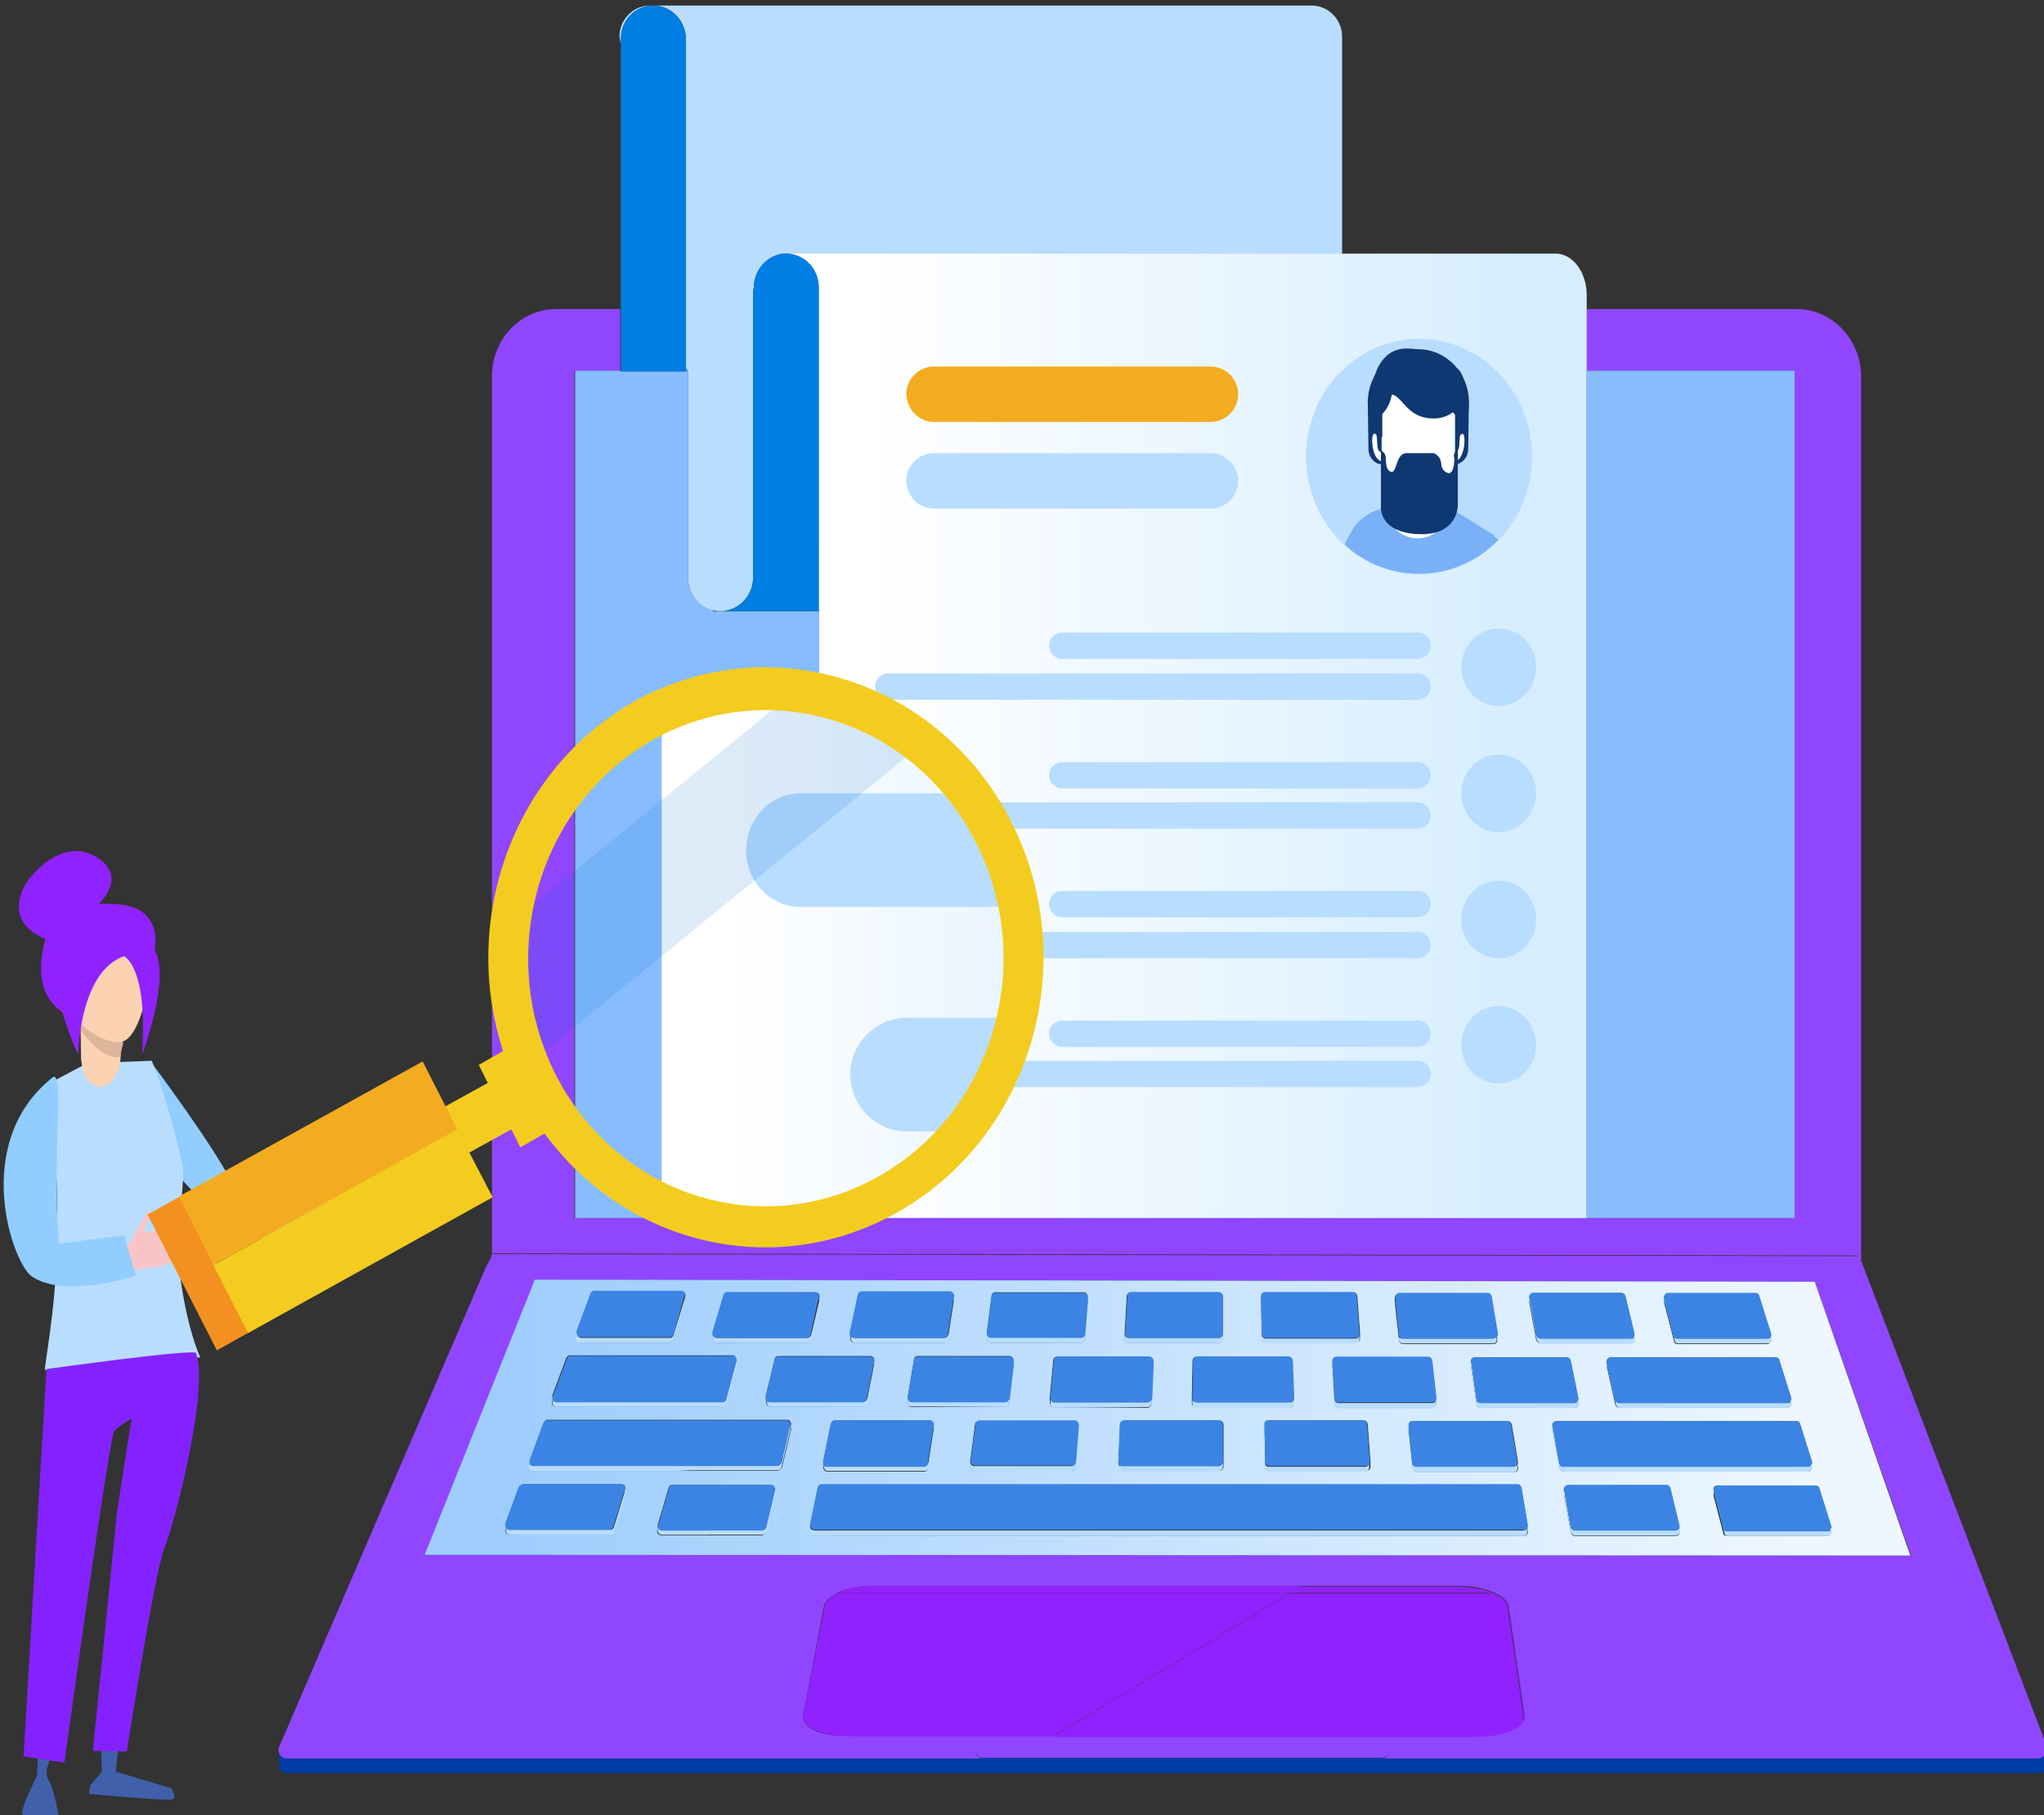 <?xml version="1.0" encoding="utf-8"?>
<!-- Generator: Adobe Illustrator 21.0.2, SVG Export Plug-In . SVG Version: 6.00 Build 0)  -->
<svg version="1.1" id="Layer_1" xmlns="http://www.w3.org/2000/svg" xmlns:xlink="http://www.w3.org/1999/xlink" x="0px" y="0px"
	 viewBox="0 0 295 262" style="enable-background:new 0 0 295 262;" xml:space="preserve">
<rect x="0" y="0" width="295" height="262" fill="#333333" stroke="none"/>
<style type="text/css">
	.st0{fill:#003CA6;}
	.st1{fill:#63B4FC;}
	.st2{fill:#9046FF;}
	.st3{fill:#87BDFF;}
	.st4{fill:#4BAAFC;}
	.st5{fill:url(#SVGID_1_);}
	.st6{fill:#B9DDFF;}
	.st7{fill:#2599FF;}
	.st8{fill:#9022FF;}
	.st9{fill:#3C84E3;}
	.st10{fill:url(#SVGID_2_);}
	.st11{fill:url(#SVGID_3_);}
	.st12{fill:#007EE3;}
	.st13{fill:url(#SVGID_4_);}
	.st14{clip-path:url(#SVGID_6_);}
	.st15{fill:#0F3872;}
	.st16{fill:#7AB0F6;}
	.st17{fill:#FFFFFF;}
	.st18{fill:#F3AC1F;}
	.st19{fill:#91CEFF;}
	.st20{fill:#4060AB;}
	.st21{fill:#8422FF;}
	.st22{fill:#F9C4C8;}
	.st23{fill:#FCD3B2;}
	.st24{fill:#DCB59A;}
	.st25{fill:#203B70;}
	.st26{clip-path:url(#SVGID_8_);fill:url(#SVGID_9_);}
	.st27{clip-path:url(#SVGID_11_);fill:#B9DDFF;}
	.st28{clip-path:url(#SVGID_13_);fill:#B9DDFF;}
	.st29{opacity:0.13;}
	.st30{fill:#0062C7;}
	.st31{fill:#F3901F;}
	.st32{fill:#F3CC1F;}
</style>
<g id="Layer_1_1_">
</g>
<g id="Layer_2">
	<g>
		<path class="st0" d="M41.4,253.6h100.3h0.1h57.8h0.1h94.7c0.6,0,1.1-0.5,1.1-1.2l0,0v2.3l0,0l0,0l0,0c0,0.6-0.5,1.2-1.1,1.2h-253
			c-0.7,0-1.2-0.6-1.1-1.3v-2.2C40.3,253.1,40.8,253.6,41.4,253.6z"/>
		<path class="st1" d="M99,53c0.1,0.2,0.2,0.3,0.3,0.5H99V53z"/>
		<path class="st2" d="M71.1,180.9c0,0.1-0.1,0.2-0.1,0.4v-127c0-5.4,4.2-9.7,9.3-9.7h9.2v8.9h-6.6v122.3h176V53.5h-30v-8.9h30.4
			c5.1,0,9.3,4.4,9.3,9.7v127.8c-0.2-0.3-0.3-0.7-0.6-0.9L71.1,180.9z"/>
		<path class="st3" d="M99,53.6L99,53.6l0.3-0.1l0,0v29.8c0,2.3,1.5,4.2,3.6,4.8v0.1h15.4V79l0,0v96.7H229V53.5h30v122.3H83V53.5
			h6.6v0.1H99z"/>
		<path class="st2" d="M295.5,252.5c0-0.2,0-0.3-0.1-0.5l-26.2-68.5c-0.1-0.3-0.3-0.8-0.5-1.3c-0.2-0.3-0.3-0.7-0.6-0.9L71,181
			c0,0.1-0.1,0.2-0.1,0.4c-0.3,0.6-0.8,1.5-0.9,1.8l-29.7,68.9c-0.1,0.2-0.1,0.4-0.1,0.6c0.1,0.6,0.5,1.1,1.1,1.1h100.3
			c-0.4-0.1-0.8-0.5-0.8-1s0.4-1,0.9-1h57.8c0.5,0,0.9,0.4,0.9,1c0,0.5-0.4,0.9-0.8,1h94.7C295,253.6,295.5,253.1,295.5,252.5z
			 M115.9,247.7l3-15.8c0.1-0.8,1-1.5,2.2-2h-0.4c1.4-0.6,3.3-1,5.3-1h0.4l0,0h61.2l0,0h22.7c0.7,0,1.4,0,2.1,0.1
			c2.9,0.4,5.2,1.5,5.3,2.8l2.3,15.8c0.2,1.6-2.9,2.9-7,2.9h-90.3C118.7,250.7,115.6,249.4,115.9,247.7z M261.9,185l13.9,39.5
			l-214.4-0.1l15.9-39.7L261.9,185z"/>
		<path class="st4" d="M261.9,185l-184.7-0.3l-15.9,39.7l214.4,0.1L261.9,185z M117,193.3c-0.1,0.3-0.3,0.5-0.6,0.5h-13
			c-0.4,0-0.7-0.4-0.5-0.8l0.1-0.2c-0.1-0.1-0.1-0.3-0.1-0.5l1.6-5.4c0.1-0.3,0.3-0.4,0.5-0.4h12.7c0.4,0,0.6,0.4,0.6,0.7l-0.1,0.3
			c0.1,0.1,0.1,0.3,0.1,0.4L117,193.3z M97.2,193.4c-0.1,0.2-0.3,0.4-0.5,0.4H83.8c-0.4,0-0.7-0.4-0.5-0.8l0.1-0.2
			c-0.1-0.2-0.1-0.4-0.1-0.6l2-5.4c0.1-0.2,0.3-0.4,0.5-0.4h12.6c0.4,0,0.7,0.4,0.5,0.8l-0.1,0.2c0.1,0.1,0.1,0.3,0.1,0.5
			L97.2,193.4z M79.8,202c-0.1-0.2-0.1-0.4-0.1-0.6l2-5.4c0.1-0.2,0.3-0.4,0.5-0.4H90h8.2h7.5c0.4,0,0.6,0.4,0.5,0.8l-0.1,0.3
			c0.1,0.1,0.1,0.3,0.1,0.5l-1.5,5.4c-0.1,0.3-0.3,0.4-0.5,0.4h-8h-8.4h-7.6c-0.4,0-0.7-0.4-0.5-0.8L79.8,202z M110.6,202
			c-0.1-0.1-0.1-0.3-0.1-0.5l1.3-5.4c0.1-0.3,0.3-0.4,0.6-0.4h13.2c0.4,0,0.6,0.3,0.6,0.7l-0.1,0.3c0.1,0.1,0.1,0.3,0.1,0.4l-1,5.4
			c-0.1,0.3-0.3,0.5-0.6,0.5h-13.5c-0.4,0-0.6-0.4-0.5-0.7V202z M118.9,211.3c-0.1-0.1-0.1-0.3-0.1-0.4l1.1-5.4
			c0.1-0.3,0.3-0.5,0.6-0.5h13.7c0.3,0,0.6,0.3,0.6,0.7l-0.1,0.4c0.1,0.1,0.1,0.2,0.1,0.4l-0.8,5.4c0,0.3-0.3,0.5-0.6,0.5h-14
			c-0.4,0-0.6-0.3-0.6-0.7L118.9,211.3z M140.1,211.3c0-0.1-0.1-0.2-0.1-0.3l0.7-5.4c0-0.3,0.3-0.5,0.6-0.5H155
			c0.3,0,0.6,0.3,0.6,0.6v0.5c0,0.1,0,0.2,0,0.3l-0.4,5.4c0,0.3-0.3,0.5-0.6,0.5h-14c-0.3,0-0.6-0.3-0.6-0.7L140.1,211.3z
			 M161.4,211.2c0-0.1,0-0.1,0-0.2l0.3-5.4c0-0.3,0.3-0.6,0.6-0.6H176c0.3,0,0.6,0.3,0.6,0.6v5.4l0,0v0.7c0,0.3-0.3,0.6-0.6,0.6h-14
			c-0.3,0-0.6-0.3-0.6-0.6V211.2z M182.5,206.2v-0.6c0-0.3,0.2-0.6,0.6-0.6h13.7c0.3,0,0.5,0.2,0.6,0.5l0.4,5.4c0,0.1,0,0.2,0,0.3
			v0.5c0,0.3-0.2,0.6-0.6,0.6h-14c-0.3,0-0.6-0.3-0.6-0.6L182.5,206.2C182.4,206.3,182.4,206.3,182.5,206.2z M203.3,206.2v-0.4
			c0-0.4,0.2-0.7,0.6-0.7h13.7c0.3,0,0.5,0.2,0.6,0.5l0.9,5.4c0,0.1,0,0.3-0.1,0.4l0.1,0.4c0.1,0.4-0.2,0.7-0.6,0.7h-14
			c-0.3,0-0.5-0.2-0.6-0.5l-0.6-5.4C203.3,206.4,203.3,206.3,203.3,206.2z M227.7,202.2l0.1,0.3c0.1,0.4-0.2,0.7-0.6,0.7h-13.5
			c-0.3,0-0.5-0.2-0.6-0.5l-0.8-5.4c0-0.1,0-0.2,0.1-0.3l-0.1-0.4c-0.1-0.4,0.2-0.7,0.6-0.7h13.2c0.3,0,0.5,0.2,0.6,0.5l1.1,5.4
			C227.8,201.9,227.8,202,227.7,202.2z M216,192.9l0.1,0.4c0.1,0.4-0.2,0.7-0.6,0.7h-13c-0.3,0-0.5-0.2-0.6-0.5l-0.6-5.4
			c0-0.1,0-0.2,0-0.3v-0.4c0-0.4,0.2-0.7,0.6-0.7h12.7c0.3,0,0.5,0.2,0.6,0.5l0.9,5.4C216.1,192.6,216.1,192.8,216,192.9z
			 M156.6,193.3c0,0.3-0.3,0.5-0.6,0.5h-13c-0.3,0-0.6-0.3-0.6-0.7l0.1-0.4c0-0.1-0.1-0.2-0.1-0.3l0.7-5.4c0-0.3,0.3-0.5,0.6-0.5
			h12.7c0.3,0,0.6,0.3,0.6,0.6v0.5c0,0.1,0,0.2,0,0.3L156.6,193.3z M162.6,187.1c0-0.3,0.3-0.6,0.6-0.6h12.7c0.3,0,0.6,0.3,0.6,0.6
			v5.4l0,0v0.7c0,0.3-0.3,0.6-0.6,0.6h-13c-0.3,0-0.6-0.3-0.6-0.6v-0.5c0-0.1,0-0.1,0-0.2L162.6,187.1z M182,187.7v-0.6
			c0-0.3,0.2-0.6,0.6-0.6h12.7c0.3,0,0.5,0.2,0.6,0.5l0.4,5.4c0,0.1,0,0.2,0,0.3v0.5c0,0.3-0.2,0.6-0.6,0.6h-13
			c-0.3,0-0.6-0.3-0.6-0.6L182,187.7C182,187.8,182,187.8,182,187.7z M193.2,203.2c-0.3,0-0.5-0.2-0.6-0.6l-0.3-5.4
			c0-0.1,0-0.2,0-0.2v-0.5c0-0.3,0.2-0.6,0.6-0.6h13.2c0.3,0,0.5,0.2,0.6,0.5l0.6,5.4c0,0.1,0,0.2-0.1,0.3l0.1,0.4
			c0,0.4-0.2,0.7-0.6,0.7L193.2,203.2z M172.6,203.1c-0.3,0-0.6-0.3-0.6-0.6v-0.6v-0.1l0.1-5.4c0-0.3,0.3-0.6,0.6-0.6h13.2
			c0.3,0,0.6,0.3,0.6,0.6l0.2,5.4c0,0.1,0,0.1,0,0.2v0.6c0,0.3-0.2,0.6-0.6,0.6L172.6,203.1z M152.1,203.1c-0.3,0-0.6-0.3-0.6-0.6
			V202c0-0.1-0.1-0.2,0-0.3l0.5-5.4c0-0.3,0.3-0.5,0.6-0.5h13.2c0.3,0,0.6,0.3,0.6,0.6v0.6c0,0.1,0,0.1,0,0.2l-0.2,5.4
			c0,0.3-0.3,0.6-0.6,0.6L152.1,203.1z M131.6,203.1c-0.4,0-0.6-0.3-0.6-0.7l0.1-0.4c-0.1-0.1-0.1-0.2-0.1-0.4l0.9-5.4
			c0-0.3,0.3-0.5,0.6-0.5h13.2c0.3,0,0.6,0.3,0.6,0.7v0.4c0,0.1,0.1,0.2,0,0.3l-0.6,5.4c0,0.3-0.3,0.5-0.6,0.5L131.6,203.1z
			 M123.8,186.9c0.1-0.3,0.3-0.5,0.6-0.5h12.7c0.3,0,0.6,0.3,0.6,0.7l-0.1,0.4c0.1,0.1,0.1,0.2,0.1,0.4l-0.8,5.4
			c0,0.3-0.3,0.5-0.6,0.5h-13c-0.4,0-0.6-0.3-0.6-0.7l0.1-0.3c-0.1-0.1-0.1-0.3-0.1-0.4L123.8,186.9z M221.3,186.6H234
			c0.3,0,0.5,0.2,0.6,0.5l1.3,5.4c0,0.2,0,0.3-0.1,0.4l0.1,0.3c0.1,0.4-0.2,0.7-0.6,0.7h-13c-0.3,0-0.5-0.2-0.6-0.5l-1-5.4
			c0-0.1,0-0.3,0.1-0.4l-0.1-0.3C220.7,186.9,221,186.6,221.3,186.6z M232,196.9l-0.1-0.3c-0.1-0.4,0.2-0.7,0.6-0.7h7.6h8.3h7.9
			c0.2,0,0.5,0.2,0.5,0.4l1.7,5.4c0.1,0.2,0,0.4-0.1,0.5l0.1,0.2c0.1,0.4-0.2,0.8-0.5,0.8h-7.7h-8.5h-8.1c-0.3,0-0.5-0.2-0.6-0.5
			l-1.2-5.4C231.9,197.2,232,197,232,196.9z M240.3,187.7l-0.1-0.3c-0.1-0.4,0.2-0.7,0.5-0.7h12.7c0.2,0,0.5,0.2,0.5,0.4l1.7,5.4
			c0.1,0.2,0,0.4-0.1,0.5l0.1,0.2c0.1,0.4-0.2,0.8-0.5,0.8h-13c-0.3,0-0.5-0.2-0.5-0.4l-1.4-5.4C240.1,188,240.2,187.8,240.3,187.7z
			 M247.4,215.4l-0.1-0.3c-0.1-0.4,0.2-0.7,0.5-0.7H262c0.2,0,0.5,0.2,0.5,0.4l1.7,5.4c0.1,0.2,0,0.4-0.1,0.5l0.1,0.2
			c0.1,0.4-0.2,0.8-0.5,0.8h-14.5c-0.3,0-0.5-0.2-0.5-0.4l-1.4-5.4C247.3,215.7,247.3,215.5,247.4,215.4z M225.8,215.4l-0.1-0.3
			c-0.1-0.4,0.2-0.7,0.6-0.7h14.2c0.3,0,0.5,0.2,0.6,0.5l1.3,5.4c0,0.2,0,0.3-0.1,0.4l0.1,0.3c0.1,0.4-0.2,0.7-0.6,0.7h-14.5
			c-0.3,0-0.5-0.2-0.6-0.5l-1-5.4C225.8,215.6,225.8,215.5,225.8,215.4z M224.2,206.1l-0.1-0.3c-0.1-0.4,0.2-0.7,0.6-0.7h12h2.2
			h20.4c0.2,0,0.5,0.2,0.5,0.4l1.7,5.4c0.1,0.2,0,0.4-0.1,0.5l0.1,0.2c0.1,0.4-0.2,0.8-0.5,0.8h-20.5h-2.3h-12.5
			c-0.3,0-0.5-0.2-0.6-0.5l-1-5.4C224.1,206.4,224.1,206.3,224.2,206.1z M117,220.6c-0.1-0.1-0.1-0.3-0.1-0.4l1.1-5.4
			c0.1-0.3,0.3-0.5,0.6-0.5h14.9h6.1H155h6.1h15.4h6.1H198h21c0.3,0,0.5,0.2,0.6,0.5l0.9,5.4c0,0.1,0,0.3-0.1,0.4l0.1,0.4
			c0.1,0.4-0.2,0.7-0.6,0.7h-21.3h-15.7h-6.3h-15.7h-6.3h-15.7h-6.3h-15c-0.4,0-0.6-0.3-0.6-0.7L117,220.6z M112.2,212.3H99.8h-2.3
			H77c-0.4,0-0.7-0.4-0.5-0.8l0.1-0.2c-0.1-0.2-0.1-0.4-0.1-0.6l2-5.4c0.1-0.2,0.3-0.4,0.5-0.4h20.4h2.3h11.9c0.4,0,0.6,0.4,0.6,0.7
			l-0.1,0.3c0.1,0.1,0.1,0.3,0.1,0.4l-1.3,5.4C112.7,212.1,112.4,212.3,112.2,212.3z M95,220.6c-0.1-0.1-0.1-0.3-0.1-0.5l1.6-5.4
			c0.1-0.3,0.3-0.4,0.5-0.4h14.2c0.4,0,0.6,0.4,0.6,0.7l-0.1,0.3c0.1,0.1,0.1,0.3,0.1,0.4l-1.3,5.4c-0.1,0.3-0.3,0.5-0.6,0.5H95.4
			c-0.4,0-0.7-0.4-0.5-0.8L95,220.6z M75,214.6c0.1-0.2,0.3-0.4,0.5-0.4h14.2c0.4,0,0.7,0.4,0.5,0.8l-0.1,0.2
			c0.1,0.1,0.1,0.3,0.1,0.5l-1.7,5.4c-0.1,0.2-0.3,0.4-0.5,0.4H73.5c-0.4,0-0.7-0.4-0.5-0.8l0.1-0.2c-0.1-0.2-0.1-0.4-0.1-0.6
			L75,214.6z"/>
		
			<linearGradient id="SVGID_1_" gradientUnits="userSpaceOnUse" x1="2057.499" y1="59.4" x2="2271.899" y2="59.4" gradientTransform="matrix(-1 0 0 -1 2333.199 264)">
			<stop  offset="7.081330e-02" style="stop-color:#EEF7FF"/>
			<stop  offset="0.945" style="stop-color:#9ECDFD"/>
		</linearGradient>
		<path class="st5" d="M261.9,185l-184.7-0.3l-15.9,39.7l214.4,0.1L261.9,185z M117,193.3c-0.1,0.3-0.3,0.5-0.6,0.5h-13
			c-0.4,0-0.7-0.4-0.5-0.8l0.1-0.2c-0.1-0.1-0.1-0.3-0.1-0.5l1.6-5.4c0.1-0.3,0.3-0.4,0.5-0.4h12.7c0.4,0,0.6,0.4,0.6,0.7l-0.1,0.3
			c0.1,0.1,0.1,0.3,0.1,0.4L117,193.3z M97.2,193.4c-0.1,0.2-0.3,0.4-0.5,0.4H83.8c-0.4,0-0.7-0.4-0.5-0.8l0.1-0.2
			c-0.1-0.2-0.1-0.4-0.1-0.6l2-5.4c0.1-0.2,0.3-0.4,0.5-0.4h12.6c0.4,0,0.7,0.4,0.5,0.8l-0.1,0.2c0.1,0.1,0.1,0.3,0.1,0.5
			L97.2,193.4z M79.8,202c-0.1-0.2-0.1-0.4-0.1-0.6l2-5.4c0.1-0.2,0.3-0.4,0.5-0.4H90h8.2h7.5c0.4,0,0.6,0.4,0.5,0.8l-0.1,0.3
			c0.1,0.1,0.1,0.3,0.1,0.5l-1.5,5.4c-0.1,0.3-0.3,0.4-0.5,0.4h-8h-8.4h-7.6c-0.4,0-0.7-0.4-0.5-0.8L79.8,202z M110.6,202
			c-0.1-0.1-0.1-0.3-0.1-0.5l1.3-5.4c0.1-0.3,0.3-0.4,0.6-0.4h13.2c0.4,0,0.6,0.3,0.6,0.7l-0.1,0.3c0.1,0.1,0.1,0.3,0.1,0.4l-1,5.4
			c-0.1,0.3-0.3,0.5-0.6,0.5h-13.5c-0.4,0-0.6-0.4-0.5-0.7V202z M118.9,211.3c-0.1-0.1-0.1-0.3-0.1-0.4l1.1-5.4
			c0.1-0.3,0.3-0.5,0.6-0.5h13.7c0.3,0,0.6,0.3,0.6,0.7l-0.1,0.4c0.1,0.1,0.1,0.2,0.1,0.4l-0.8,5.4c0,0.3-0.3,0.5-0.6,0.5h-14
			c-0.4,0-0.6-0.3-0.6-0.7L118.9,211.3z M140.1,211.3c0-0.1-0.1-0.2-0.1-0.3l0.7-5.4c0-0.3,0.3-0.5,0.6-0.5H155
			c0.3,0,0.6,0.3,0.6,0.6v0.5c0,0.1,0,0.2,0,0.3l-0.4,5.4c0,0.3-0.3,0.5-0.6,0.5h-14c-0.3,0-0.6-0.3-0.6-0.7L140.1,211.3z
			 M161.4,211.2c0-0.1,0-0.1,0-0.2l0.3-5.4c0-0.3,0.3-0.6,0.6-0.6H176c0.3,0,0.6,0.3,0.6,0.6v5.4l0,0v0.7c0,0.3-0.3,0.6-0.6,0.6h-14
			c-0.3,0-0.6-0.3-0.6-0.6V211.2z M182.5,206.2v-0.6c0-0.3,0.2-0.6,0.6-0.6h13.7c0.3,0,0.5,0.2,0.6,0.5l0.4,5.4c0,0.1,0,0.2,0,0.3
			v0.5c0,0.3-0.2,0.6-0.6,0.6h-14c-0.3,0-0.6-0.3-0.6-0.6L182.5,206.2C182.4,206.3,182.4,206.3,182.5,206.2z M203.3,206.2v-0.4
			c0-0.4,0.2-0.7,0.6-0.7h13.7c0.3,0,0.5,0.2,0.6,0.5l0.9,5.4c0,0.1,0,0.3-0.1,0.4l0.1,0.4c0.1,0.4-0.2,0.7-0.6,0.7h-14
			c-0.3,0-0.5-0.2-0.6-0.5l-0.6-5.4C203.3,206.4,203.3,206.3,203.3,206.2z M227.7,202.2l0.1,0.3c0.1,0.4-0.2,0.7-0.6,0.7h-13.5
			c-0.3,0-0.5-0.2-0.6-0.5l-0.8-5.4c0-0.1,0-0.2,0.1-0.3l-0.1-0.4c-0.1-0.4,0.2-0.7,0.6-0.7h13.2c0.3,0,0.5,0.2,0.6,0.5l1.1,5.4
			C227.8,201.9,227.8,202,227.7,202.2z M216,192.9l0.1,0.4c0.1,0.4-0.2,0.7-0.6,0.7h-13c-0.3,0-0.5-0.2-0.6-0.5l-0.6-5.4
			c0-0.1,0-0.2,0-0.3v-0.4c0-0.4,0.2-0.7,0.6-0.7h12.7c0.3,0,0.5,0.2,0.6,0.5l0.9,5.4C216.1,192.6,216.1,192.8,216,192.9z
			 M156.6,193.3c0,0.3-0.3,0.5-0.6,0.5h-13c-0.3,0-0.6-0.3-0.6-0.7l0.1-0.4c0-0.1-0.1-0.2-0.1-0.3l0.7-5.4c0-0.3,0.3-0.5,0.6-0.5
			h12.7c0.3,0,0.6,0.3,0.6,0.6v0.5c0,0.1,0,0.2,0,0.3L156.6,193.3z M162.6,187.1c0-0.3,0.3-0.6,0.6-0.6h12.7c0.3,0,0.6,0.3,0.6,0.6
			v5.4l0,0v0.7c0,0.3-0.3,0.6-0.6,0.6h-13c-0.3,0-0.6-0.3-0.6-0.6v-0.5c0-0.1,0-0.1,0-0.2L162.6,187.1z M182,187.7v-0.6
			c0-0.3,0.2-0.6,0.6-0.6h12.7c0.3,0,0.5,0.2,0.6,0.5l0.4,5.4c0,0.1,0,0.2,0,0.3v0.5c0,0.3-0.2,0.6-0.6,0.6h-13
			c-0.3,0-0.6-0.3-0.6-0.6L182,187.7C182,187.8,182,187.8,182,187.7z M193.2,203.2c-0.3,0-0.5-0.2-0.6-0.6l-0.3-5.4
			c0-0.1,0-0.2,0-0.2v-0.5c0-0.3,0.2-0.6,0.6-0.6h13.2c0.3,0,0.5,0.2,0.6,0.5l0.6,5.4c0,0.1,0,0.2-0.1,0.3l0.1,0.4
			c0,0.4-0.2,0.7-0.6,0.7L193.2,203.2z M172.6,203.1c-0.3,0-0.6-0.3-0.6-0.6v-0.6v-0.1l0.1-5.4c0-0.3,0.3-0.6,0.6-0.6h13.2
			c0.3,0,0.6,0.3,0.6,0.6l0.2,5.4c0,0.1,0,0.1,0,0.2v0.6c0,0.3-0.2,0.6-0.6,0.6L172.6,203.1z M152.1,203.1c-0.3,0-0.6-0.3-0.6-0.6
			V202c0-0.1-0.1-0.2,0-0.3l0.5-5.4c0-0.3,0.3-0.5,0.6-0.5h13.2c0.3,0,0.6,0.3,0.6,0.6v0.6c0,0.1,0,0.1,0,0.2l-0.2,5.4
			c0,0.3-0.3,0.6-0.6,0.6L152.1,203.1z M131.6,203.1c-0.4,0-0.6-0.3-0.6-0.7l0.1-0.4c-0.1-0.1-0.1-0.2-0.1-0.4l0.9-5.4
			c0-0.3,0.3-0.5,0.6-0.5h13.2c0.3,0,0.6,0.3,0.6,0.7v0.4c0,0.1,0.1,0.2,0,0.3l-0.6,5.4c0,0.3-0.3,0.5-0.6,0.5L131.6,203.1z
			 M123.8,186.9c0.1-0.3,0.3-0.5,0.6-0.5h12.7c0.3,0,0.6,0.3,0.6,0.7l-0.1,0.4c0.1,0.1,0.1,0.2,0.1,0.4l-0.8,5.4
			c0,0.3-0.3,0.5-0.6,0.5h-13c-0.4,0-0.6-0.3-0.6-0.7l0.1-0.3c-0.1-0.1-0.1-0.3-0.1-0.4L123.8,186.9z M221.3,186.6H234
			c0.3,0,0.5,0.2,0.6,0.5l1.3,5.4c0,0.2,0,0.3-0.1,0.4l0.1,0.3c0.1,0.4-0.2,0.7-0.6,0.7h-13c-0.3,0-0.5-0.2-0.6-0.5l-1-5.4
			c0-0.1,0-0.3,0.1-0.4l-0.1-0.3C220.7,186.9,221,186.6,221.3,186.6z M232,196.9l-0.1-0.3c-0.1-0.4,0.2-0.7,0.6-0.7h7.6h8.3h7.9
			c0.2,0,0.5,0.2,0.5,0.4l1.7,5.4c0.1,0.2,0,0.4-0.1,0.5l0.1,0.2c0.1,0.4-0.2,0.8-0.5,0.8h-7.7h-8.5h-8.1c-0.3,0-0.5-0.2-0.6-0.5
			l-1.2-5.4C231.9,197.2,232,197,232,196.9z M240.3,187.7l-0.1-0.3c-0.1-0.4,0.2-0.7,0.5-0.7h12.7c0.2,0,0.5,0.2,0.5,0.4l1.7,5.4
			c0.1,0.2,0,0.4-0.1,0.5l0.1,0.2c0.1,0.4-0.2,0.8-0.5,0.8h-13c-0.3,0-0.5-0.2-0.5-0.4l-1.4-5.4C240.1,188,240.2,187.8,240.3,187.7z
			 M247.4,215.4l-0.1-0.3c-0.1-0.4,0.2-0.7,0.5-0.7H262c0.2,0,0.5,0.2,0.5,0.4l1.7,5.4c0.1,0.2,0,0.4-0.1,0.5l0.1,0.2
			c0.1,0.4-0.2,0.8-0.5,0.8h-14.5c-0.3,0-0.5-0.2-0.5-0.4l-1.4-5.4C247.3,215.7,247.3,215.5,247.4,215.4z M225.8,215.4l-0.1-0.3
			c-0.1-0.4,0.2-0.7,0.6-0.7h14.2c0.3,0,0.5,0.2,0.6,0.5l1.3,5.4c0,0.2,0,0.3-0.1,0.4l0.1,0.3c0.1,0.4-0.2,0.7-0.6,0.7h-14.5
			c-0.3,0-0.5-0.2-0.6-0.5l-1-5.4C225.8,215.6,225.8,215.5,225.8,215.4z M224.2,206.1l-0.1-0.3c-0.1-0.4,0.2-0.7,0.6-0.7h12h2.2
			h20.4c0.2,0,0.5,0.2,0.5,0.4l1.7,5.4c0.1,0.2,0,0.4-0.1,0.5l0.1,0.2c0.1,0.4-0.2,0.8-0.5,0.8h-20.5h-2.3h-12.5
			c-0.3,0-0.5-0.2-0.6-0.5l-1-5.4C224.1,206.4,224.1,206.3,224.2,206.1z M117,220.6c-0.1-0.1-0.1-0.3-0.1-0.4l1.1-5.4
			c0.1-0.3,0.3-0.5,0.6-0.5h14.9h6.1H155h6.1h15.4h6.1H198h21c0.3,0,0.5,0.2,0.6,0.5l0.9,5.4c0,0.1,0,0.3-0.1,0.4l0.1,0.4
			c0.1,0.4-0.2,0.7-0.6,0.7h-21.3h-15.7h-6.3h-15.7h-6.3h-15.7h-6.3h-15c-0.4,0-0.6-0.3-0.6-0.7L117,220.6z M112.2,212.3H99.8h-2.3
			H77c-0.4,0-0.7-0.4-0.5-0.8l0.1-0.2c-0.1-0.2-0.1-0.4-0.1-0.6l2-5.4c0.1-0.2,0.3-0.4,0.5-0.4h20.4h2.3h11.9c0.4,0,0.6,0.4,0.6,0.7
			l-0.1,0.3c0.1,0.1,0.1,0.3,0.1,0.4l-1.3,5.4C112.7,212.1,112.4,212.3,112.2,212.3z M95,220.6c-0.1-0.1-0.1-0.3-0.1-0.5l1.6-5.4
			c0.1-0.3,0.3-0.4,0.5-0.4h14.2c0.4,0,0.6,0.4,0.6,0.7l-0.1,0.3c0.1,0.1,0.1,0.3,0.1,0.4l-1.3,5.4c-0.1,0.3-0.3,0.5-0.6,0.5H95.4
			c-0.4,0-0.7-0.4-0.5-0.8L95,220.6z M75,214.6c0.1-0.2,0.3-0.4,0.5-0.4h14.2c0.4,0,0.7,0.4,0.5,0.8l-0.1,0.2
			c0.1,0.1,0.1,0.3,0.1,0.5l-1.7,5.4c-0.1,0.2-0.3,0.4-0.5,0.4H73.5c-0.4,0-0.7-0.4-0.5-0.8l0.1-0.2c-0.1-0.2-0.1-0.4-0.1-0.6
			L75,214.6z"/>
		<path class="st6" d="M249.3,221h14.5c0.2,0,0.4-0.1,0.5-0.3l0.1,0.2c0.1,0.4-0.2,0.8-0.5,0.8h-14.5c-0.3,0-0.5-0.2-0.5-0.4
			l-1.4-5.4c0-0.2,0-0.3,0.1-0.5l1.3,5.1C248.8,220.8,249,221,249.3,221z"/>
		<path class="st6" d="M227.3,220.9h14.5c0.2,0,0.4-0.1,0.5-0.3l0.1,0.3c0.1,0.4-0.2,0.7-0.6,0.7h-14.5c-0.3,0-0.5-0.2-0.6-0.5
			l-1-5.4c0-0.1,0-0.3,0.1-0.4l0.9,5.1C226.8,220.7,227,220.9,227.3,220.9z"/>
		<path class="st6" d="M117.5,220.9h15h6.3h15.7h6.3h15.7h6.3h15.7h21.3c0.2,0,0.4-0.1,0.5-0.3l0.1,0.4c0.1,0.4-0.2,0.7-0.6,0.7
			h-21.3h-15.7h-6.3h-15.7h-6.3h-15.7h-6.3h-15c-0.4,0-0.6-0.3-0.6-0.7l0.1-0.3C117.1,220.7,117.3,220.9,117.5,220.9z"/>
		<path class="st6" d="M95.5,220.8H110c0.3,0,0.5-0.2,0.6-0.5l1.2-5.1c0.1,0.1,0.1,0.3,0.1,0.4l-1.3,5.4c-0.1,0.3-0.3,0.5-0.6,0.5
			H95.5c-0.4,0-0.7-0.4-0.5-0.8l0.1-0.2C95.1,220.7,95.3,220.8,95.5,220.8z"/>
		<path class="st6" d="M73.6,220.8h14.5c0.2,0,0.5-0.2,0.5-0.4l1.6-5.2c0.1,0.1,0.1,0.3,0.1,0.5l-1.7,5.4c-0.1,0.2-0.3,0.4-0.5,0.4
			H73.6c-0.4,0-0.7-0.4-0.5-0.8l0.1-0.2C73.2,220.7,73.4,220.8,73.6,220.8z"/>
		<path class="st6" d="M225.6,211.7h12.5h2.3h20.5c0.2,0,0.4-0.1,0.5-0.3l0.1,0.2c0.1,0.4-0.2,0.8-0.5,0.8h-20.5h-2.3h-12.5
			c-0.3,0-0.5-0.2-0.6-0.5l-1-5.4c0-0.1,0-0.3,0.1-0.4l0.9,5.1C225.1,211.5,225.4,211.7,225.6,211.7z"/>
		<path class="st6" d="M204.4,211.7h14c0.2,0,0.4-0.1,0.5-0.3l0.1,0.4c0.1,0.4-0.2,0.7-0.6,0.7h-14c-0.3,0-0.5-0.2-0.6-0.5l-0.6-5.4
			c0-0.1,0-0.2,0-0.3l0.5,5C203.9,211.4,204.1,211.7,204.4,211.7z"/>
		<path class="st6" d="M183.1,211.7h14c0.2,0,0.4-0.2,0.5-0.4v0.5c0,0.3-0.2,0.6-0.6,0.6h-14c-0.3,0-0.6-0.3-0.6-0.6l-0.1-5.4v-0.1
			l0.1,4.8C182.6,211.4,182.8,211.7,183.1,211.7z"/>
		<path class="st6" d="M161.9,211.6h14c0.3,0,0.6-0.3,0.6-0.6v0.7c0,0.3-0.3,0.6-0.6,0.6h-14c-0.3,0-0.6-0.3-0.6-0.6v-0.5
			C161.4,211.5,161.6,211.6,161.9,211.6z"/>
		<path class="st6" d="M140.6,211.6h14c0.3,0,0.5-0.2,0.6-0.5l0.4-4.9c0,0.1,0,0.2,0,0.3l-0.4,5.4c0,0.3-0.3,0.5-0.6,0.5h-14
			c-0.3,0-0.6-0.3-0.6-0.7l0.1-0.4C140.2,211.5,140.4,211.6,140.6,211.6z"/>
		<path class="st6" d="M119.4,211.6h14c0.3,0,0.5-0.2,0.6-0.5l0.8-5.1c0.1,0.1,0.1,0.2,0.1,0.4l-0.8,5.4c0,0.3-0.3,0.5-0.6,0.5h-14
			c-0.4,0-0.6-0.3-0.6-0.7l0.1-0.3C119,211.5,119.2,211.6,119.4,211.6z"/>
		<path class="st6" d="M97.4,212.3H76.9c-0.4,0-0.7-0.4-0.5-0.8l0.1-0.2c0.1,0.1,0.3,0.2,0.5,0.2h20.5h2.3h12.4
			c0.3,0,0.5-0.2,0.6-0.5l1.2-5.1c0.1,0.1,0.1,0.3,0.1,0.4l-1.3,5.4c-0.1,0.3-0.3,0.5-0.6,0.5H99.8L97.4,212.3z"/>
		<path class="st6" d="M233.7,202.5h8.1h8.5h7.7c0.2,0,0.4-0.1,0.5-0.3l0.1,0.2c0.1,0.4-0.2,0.8-0.5,0.8h-7.7h-8.5h-8.1
			c-0.3,0-0.5-0.2-0.6-0.5l-1.2-5.4c0-0.2,0-0.3,0.1-0.4l1.1,5.1C233.2,202.3,233.4,202.5,233.7,202.5z"/>
		<path class="st6" d="M227.2,203.2h-13.5c-0.3,0-0.5-0.2-0.6-0.5l-0.8-5.4c0-0.1,0-0.2,0.1-0.3l0.7,5c0,0.3,0.3,0.5,0.6,0.5h13.5
			c0.2,0,0.4-0.1,0.5-0.3l0.1,0.3C227.9,202.8,227.6,203.2,227.2,203.2z"/>
		<path class="st6" d="M192.6,202.6l-0.3-5.4c0-0.1,0-0.2,0-0.2l0.3,4.9c0,0.3,0.3,0.6,0.6,0.6h13.5c0.2,0,0.4-0.1,0.5-0.3l0.1,0.4
			c0,0.4-0.2,0.7-0.6,0.7h-13.5C192.9,203.2,192.6,202.9,192.6,202.6z"/>
		<path class="st6" d="M172.1,202.5v-0.6c0,0.3,0.3,0.5,0.6,0.5h13.5c0.3,0,0.5-0.2,0.5-0.4v0.6c0,0.3-0.2,0.6-0.6,0.6h-13.5
			C172.3,203.1,172.1,202.9,172.1,202.5z"/>
		<path class="st6" d="M151.6,202.5V202c0.1,0.2,0.3,0.4,0.5,0.4h13.5c0.3,0,0.6-0.3,0.6-0.6l0.2-4.9c0,0.1,0,0.1,0,0.2l-0.2,5.4
			c0,0.3-0.3,0.6-0.6,0.6h-13.5C151.8,203.1,151.5,202.8,151.6,202.5z"/>
		<path class="st6" d="M131,202.4l0.1-0.4c0.1,0.2,0.3,0.3,0.5,0.3h13.5c0.3,0,0.5-0.2,0.6-0.5l0.6-5c0,0.1,0.1,0.2,0,0.3l-0.6,5.4
			c0,0.3-0.3,0.5-0.6,0.5h-13.5C131.2,203.1,131,202.7,131,202.4z"/>
		<path class="st6" d="M111.1,202.3h13.5c0.3,0,0.5-0.2,0.6-0.5l1-5.1c0.1,0.1,0.1,0.3,0.1,0.4l-1,5.4c-0.1,0.3-0.3,0.5-0.6,0.5
			h-13.5c-0.4,0-0.6-0.4-0.5-0.7l0.1-0.3C110.7,202.2,110.9,202.3,111.1,202.3z"/>
		<path class="st6" d="M80.3,202.3h7.6h8.4h8c0.3,0,0.5-0.2,0.5-0.4l1.4-5.2c0.1,0.1,0.1,0.3,0.1,0.5l-1.5,5.4
			c-0.1,0.3-0.3,0.4-0.5,0.4h-8h-8.4h-7.6c-0.4,0-0.7-0.4-0.5-0.8l0.1-0.2C79.9,202.2,80.1,202.3,80.3,202.3z"/>
		<path class="st6" d="M241.6,192.8c0.1,0.3,0.3,0.4,0.5,0.4h13c0.2,0,0.4-0.1,0.5-0.3l0.1,0.2c0.1,0.4-0.2,0.8-0.5,0.8h-13
			c-0.3,0-0.5-0.2-0.5-0.4l-1.4-5.4c0-0.2,0-0.3,0.1-0.5L241.6,192.8z"/>
		<path class="st6" d="M221.8,192.7c0.1,0.3,0.3,0.5,0.6,0.5h13c0.2,0,0.4-0.1,0.5-0.3l0.1,0.3c0.1,0.4-0.2,0.7-0.6,0.7h-13
			c-0.3,0-0.5-0.2-0.6-0.5l-1-5.4c0-0.1,0-0.3,0.1-0.4L221.8,192.7z"/>
		<path class="st6" d="M215.5,193.9h-13c-0.3,0-0.5-0.2-0.6-0.5l-0.6-5.4c0-0.1,0-0.2,0-0.3l0.5,5c0,0.3,0.3,0.5,0.6,0.5h13
			c0.2,0,0.4-0.1,0.5-0.3l0.1,0.4C216.1,193.6,215.8,193.9,215.5,193.9z"/>
		<path class="st6" d="M182.1,192.6c0,0.3,0.3,0.6,0.6,0.6h13c0.2,0,0.4-0.2,0.5-0.4v0.5c0,0.3-0.2,0.6-0.6,0.6h-13
			c-0.3,0-0.6-0.3-0.6-0.6l-0.1-5.4v-0.1L182.1,192.6z"/>
		<path class="st6" d="M162.9,193.1h13c0.3,0,0.6-0.3,0.6-0.6v0.7c0,0.3-0.3,0.6-0.6,0.6h-13c-0.3,0-0.6-0.3-0.6-0.6v-0.5
			C162.4,192.9,162.6,193.1,162.9,193.1z"/>
		<path class="st6" d="M156.6,193.3c0,0.3-0.3,0.5-0.6,0.5h-13c-0.3,0-0.6-0.3-0.6-0.7l0.1-0.4c0.1,0.2,0.3,0.3,0.5,0.3h13
			c0.3,0,0.5-0.2,0.6-0.5l0.4-4.9c0,0.1,0,0.2,0,0.3L156.6,193.3z"/>
		<path class="st6" d="M123.3,193.1h13c0.3,0,0.5-0.2,0.6-0.5l0.8-5.1c0.1,0.1,0.1,0.2,0.1,0.4l-0.8,5.4c0,0.3-0.3,0.5-0.6,0.5h-13
			c-0.4,0-0.6-0.3-0.6-0.7l0.1-0.3C122.9,192.9,123.1,193.1,123.3,193.1z"/>
		<path class="st6" d="M116.4,193.8h-13c-0.4,0-0.7-0.4-0.5-0.8l0.1-0.2c0.1,0.2,0.3,0.3,0.5,0.3h13c0.3,0,0.5-0.2,0.6-0.5l1.2-5.1
			c0.1,0.1,0.1,0.3,0.1,0.4l-1.3,5.4C116.9,193.6,116.7,193.8,116.4,193.8z"/>
		<path class="st6" d="M96.6,193.8H83.7c-0.4,0-0.7-0.4-0.5-0.8l0.1-0.2c0.1,0.1,0.3,0.2,0.5,0.3h12.9c0.2,0,0.5-0.2,0.5-0.4
			l1.6-5.2c0.1,0.1,0.1,0.3,0.1,0.5l-1.7,5.4C97.1,193.6,96.9,193.8,96.6,193.8z"/>
		<path class="st7" d="M187.4,229h-61l0,0h61.2l0,0H187.4z"/>
		<path class="st8" d="M119,231.9c0.1-0.8,1-1.5,2.2-2H186h0.2L152,250.6h61c4.1,0,7.2-1.3,7-2.9l-2.3-15.8
			c-0.2-1.3-2.4-2.4-5.2-2.8c2.9,0.4,5.2,1.5,5.3,2.8l2.3,15.8c0.2,1.6-2.9,2.9-7,2.9h-90.3c-4.1,0-7.2-1.3-6.9-2.9L119,231.9z"/>
		<path class="st8" d="M217.6,232l2.3,15.8c0.2,1.6-2.9,2.9-7,2.9h-61l34.2-20.7h29.1c-1.3-0.6-3.2-0.9-5.1-0.9h-22.5l0,0l0,0h22.7
			c0.7,0,1.4,0,2.1,0.1C215.3,229.5,217.5,230.7,217.6,232z"/>
		<path class="st8" d="M187.6,229h22.5c2,0,3.8,0.3,5.1,0.9h-29.1h-0.2h-64.8h-0.4c1.4-0.6,3.3-1,5.3-1h0.4h61L187.6,229z"/>
		<path class="st2" d="M140.8,252.7c0-0.5,0.4-1,0.9-1h57.8c0.5,0,0.9,0.4,0.9,1c0,0.5-0.4,0.9-0.8,1h-0.1h-57.8h-0.1
			C141.2,253.6,140.8,253.2,140.8,252.7z"/>
		<path class="st9" d="M247.9,214.4h14.2c0.2,0,0.5,0.2,0.5,0.4l1.7,5.4c0.1,0.2,0,0.4-0.1,0.5c-0.1,0.2-0.3,0.3-0.5,0.3h-14.5
			c-0.3,0-0.5-0.2-0.5-0.4l-1.3-5.1l-0.1-0.3C247.3,214.7,247.5,214.4,247.9,214.4z"/>
		<path class="st9" d="M226.3,214.3h14.2c0.3,0,0.5,0.2,0.6,0.5l1.3,5.4c0,0.2,0,0.3-0.1,0.4c-0.1,0.2-0.3,0.3-0.5,0.3h-14.5
			c-0.3,0-0.5-0.2-0.6-0.5l-0.9-5.1l-0.1-0.3C225.7,214.7,226,214.3,226.3,214.3z"/>
		<path class="st9" d="M116.9,220.1l1.1-5.4c0.1-0.3,0.3-0.5,0.6-0.5h14.9h6.1H155h6.1h15.4h6.1H198h21c0.3,0,0.5,0.2,0.6,0.5
			l0.9,5.4c0,0.1,0,0.3-0.1,0.4c-0.1,0.2-0.3,0.3-0.5,0.3h-21.3h-15.7h-6.3h-15.7h-6.3h-15.7h-6.3h-15c-0.2,0-0.4-0.1-0.5-0.3
			C116.9,220.4,116.9,220.3,116.9,220.1z"/>
		<path class="st9" d="M95,220.1l1.6-5.4c0.1-0.3,0.3-0.4,0.5-0.4h14.2c0.4,0,0.6,0.4,0.6,0.7l-0.1,0.3l-1.2,5.1
			c-0.1,0.3-0.3,0.5-0.6,0.5H95.5c-0.2,0-0.4-0.1-0.5-0.3C95,220.4,94.9,220.3,95,220.1z"/>
		<path class="st9" d="M75.5,214.2h14.2c0.4,0,0.7,0.4,0.5,0.8l-0.1,0.2l-1.6,5.2c-0.1,0.2-0.3,0.4-0.5,0.4H73.5
			c-0.2,0-0.4-0.1-0.5-0.3s-0.1-0.4-0.1-0.6l2-5.4C75.1,214.4,75.3,214.2,75.5,214.2z"/>
		<path class="st9" d="M224.7,205.1h12h2.2h20.4c0.2,0,0.5,0.2,0.5,0.4l1.7,5.4c0.1,0.2,0,0.4-0.1,0.5c-0.1,0.2-0.3,0.3-0.5,0.3
			h-20.5h-2.3h-12.5c-0.3,0-0.5-0.2-0.6-0.5l-0.9-5.1l-0.1-0.3C224,205.4,224.3,205.1,224.7,205.1z"/>
		<path class="st9" d="M203.8,205.1h13.7c0.3,0,0.5,0.2,0.6,0.5l0.9,5.4c0,0.1,0,0.3-0.1,0.4c-0.1,0.2-0.3,0.3-0.5,0.3h-14
			c-0.3,0-0.5-0.2-0.6-0.5l-0.5-5v-0.4C203.2,205.4,203.5,205.1,203.8,205.1z"/>
		<path class="st9" d="M183,205h13.7c0.3,0,0.5,0.2,0.6,0.5l0.4,5.4c0,0.1,0,0.2,0,0.3c-0.1,0.2-0.3,0.4-0.5,0.4h-14
			c-0.3,0-0.6-0.3-0.6-0.6l-0.1-4.8v-0.6C182.4,205.3,182.7,205,183,205z"/>
		<path class="st9" d="M161.6,205.6c0-0.3,0.3-0.6,0.6-0.6h13.7c0.3,0,0.6,0.3,0.6,0.6v5.4l0,0c0,0.3-0.3,0.6-0.6,0.6h-14
			c-0.3,0-0.5-0.2-0.5-0.4c0-0.1,0-0.1,0-0.2L161.6,205.6z"/>
		<path class="st9" d="M140.1,210.9l0.7-5.4c0-0.3,0.3-0.5,0.6-0.5h13.7c0.3,0,0.6,0.3,0.6,0.6v0.5l-0.4,4.9c0,0.3-0.3,0.5-0.6,0.5
			h-14c-0.2,0-0.4-0.1-0.5-0.3C140.1,211.2,140.1,211.1,140.1,210.9z"/>
		<path class="st9" d="M118.8,210.9l1.1-5.4c0.1-0.3,0.3-0.5,0.6-0.5h13.7c0.3,0,0.6,0.3,0.6,0.7l-0.1,0.4l-0.8,5.1
			c0,0.3-0.3,0.5-0.6,0.5h-14c-0.2,0-0.4-0.1-0.5-0.3C118.8,211.2,118.8,211,118.8,210.9z"/>
		<path class="st9" d="M112.2,211.6H99.8h-2.3H77c-0.2,0-0.4-0.1-0.5-0.2c-0.1-0.2-0.1-0.4-0.1-0.6l2-5.4c0.1-0.2,0.3-0.4,0.5-0.4
			h20.4h2.3h11.9c0.4,0,0.6,0.4,0.6,0.7L114,206l-1.2,5.1C112.7,211.4,112.4,211.6,112.2,211.6z"/>
		<path class="st9" d="M232.5,195.9h7.6h8.3h7.9c0.2,0,0.5,0.2,0.5,0.4l1.7,5.4c0.1,0.2,0,0.4-0.1,0.5c-0.1,0.2-0.3,0.3-0.5,0.3
			h-7.7h-8.5h-8.1c-0.3,0-0.5-0.2-0.6-0.5l-1.1-5.1l-0.1-0.3C231.9,196.2,232.2,195.9,232.5,195.9z"/>
		<path class="st9" d="M227.2,202.5h-13.5c-0.3,0-0.5-0.2-0.6-0.5l-0.7-5l-0.1-0.4c-0.1-0.4,0.2-0.7,0.6-0.7h13.2
			c0.3,0,0.5,0.2,0.6,0.5l1.1,5.4c0,0.1,0,0.3-0.1,0.4C227.6,202.3,227.4,202.5,227.2,202.5z"/>
		<path class="st9" d="M206.7,202.4h-13.5c-0.3,0-0.5-0.2-0.6-0.6l-0.3-4.9v-0.5c0-0.3,0.2-0.6,0.6-0.6h13.2c0.3,0,0.5,0.2,0.6,0.5
			l0.6,5.4c0,0.1,0,0.2-0.1,0.3C207.1,202.3,206.9,202.4,206.7,202.4z"/>
		<path class="st9" d="M186.2,202.4h-13.5c-0.3,0-0.5-0.2-0.6-0.5v-0.1l0.1-5.4c0-0.3,0.3-0.6,0.6-0.6H186c0.3,0,0.6,0.3,0.6,0.6
			l0.2,5.4c0,0.1,0,0.1,0,0.2C186.7,202.2,186.4,202.4,186.2,202.4z"/>
		<path class="st9" d="M165.6,202.4h-13.5c-0.2,0-0.4-0.2-0.5-0.4c0-0.1-0.1-0.2,0-0.3l0.5-5.4c0-0.3,0.3-0.5,0.6-0.5h13.2
			c0.3,0,0.6,0.3,0.6,0.6v0.6l-0.2,4.9C166.2,202.1,165.9,202.4,165.6,202.4z"/>
		<path class="st9" d="M145.1,202.4h-13.5c-0.2,0-0.4-0.1-0.5-0.3c-0.1-0.1-0.1-0.2-0.1-0.4l0.9-5.4c0-0.3,0.3-0.5,0.6-0.5h13.2
			c0.3,0,0.6,0.3,0.6,0.7v0.4l-0.6,5C145.6,202.1,145.4,202.4,145.1,202.4z"/>
		<path class="st9" d="M110.5,201.6l1.3-5.4c0.1-0.3,0.3-0.4,0.6-0.4h13.2c0.4,0,0.6,0.3,0.6,0.7l-0.1,0.3l-1,5.1
			c-0.1,0.3-0.3,0.5-0.6,0.5H111c-0.2,0-0.4-0.1-0.5-0.3C110.5,201.9,110.5,201.7,110.5,201.6z"/>
		<path class="st9" d="M79.8,201.5l2-5.4c0.1-0.2,0.3-0.4,0.5-0.4h7.8h8.2h7.5c0.4,0,0.6,0.4,0.5,0.8l-0.1,0.3l-1.4,5.2
			c-0.1,0.3-0.3,0.4-0.5,0.4h-8h-8.4h-7.6c-0.2,0-0.4-0.1-0.5-0.3C79.7,201.9,79.7,201.7,79.8,201.5z"/>
		<path class="st9" d="M240.7,186.6h12.7c0.2,0,0.5,0.2,0.5,0.4l1.7,5.4c0.1,0.2,0,0.4-0.1,0.5c-0.1,0.2-0.3,0.3-0.5,0.3h-13
			c-0.3,0-0.5-0.2-0.5-0.4l-1.3-5.1l-0.1-0.3C240.1,187,240.4,186.6,240.7,186.6z"/>
		<path class="st9" d="M234,186.6c0.3,0,0.5,0.2,0.6,0.5l1.3,5.4c0,0.2,0,0.3-0.1,0.4c-0.1,0.2-0.3,0.3-0.5,0.3h-13
			c-0.3,0-0.5-0.2-0.6-0.5l-0.9-5.1l-0.1-0.3c-0.1-0.4,0.2-0.7,0.6-0.7L234,186.6z"/>
		<path class="st9" d="M215.5,193.2h-13c-0.3,0-0.5-0.2-0.6-0.5l-0.5-5v-0.4c0-0.4,0.2-0.7,0.6-0.7h12.7c0.3,0,0.5,0.2,0.6,0.5
			l0.9,5.4c0,0.1,0,0.3-0.1,0.4C215.9,193.1,215.7,193.2,215.5,193.2z"/>
		<path class="st9" d="M182.5,186.5h12.7c0.3,0,0.5,0.2,0.6,0.5l0.4,5.4c0,0.1,0,0.2,0,0.3c-0.1,0.2-0.3,0.4-0.5,0.4h-13
			c-0.3,0-0.6-0.3-0.6-0.6l-0.1-4.8v-0.6C182,186.8,182.2,186.5,182.5,186.5z"/>
		<path class="st9" d="M163.2,186.5h12.7c0.3,0,0.6,0.3,0.6,0.6v5.4l0,0c0,0.3-0.3,0.6-0.6,0.6h-13c-0.3,0-0.5-0.2-0.5-0.4
			c0-0.1,0-0.1,0-0.2l0.3-5.4C162.6,186.8,162.9,186.5,163.2,186.5z"/>
		<path class="st9" d="M156.6,192.6c0,0.3-0.3,0.5-0.6,0.5h-13c-0.2,0-0.4-0.1-0.5-0.3c0-0.1-0.1-0.2-0.1-0.3l0.7-5.4
			c0-0.3,0.3-0.5,0.6-0.5h12.7c0.3,0,0.6,0.3,0.6,0.6v0.5L156.6,192.6z"/>
		<path class="st9" d="M123.8,186.9c0.1-0.3,0.3-0.5,0.6-0.5h12.7c0.3,0,0.6,0.3,0.6,0.7l-0.1,0.4l-0.8,5.1c0,0.3-0.3,0.5-0.6,0.5
			h-13c-0.2,0-0.4-0.1-0.5-0.3c-0.1-0.1-0.1-0.3-0.1-0.4L123.8,186.9z"/>
		<path class="st9" d="M117,192.6c-0.1,0.3-0.3,0.5-0.6,0.5h-13c-0.2,0-0.4-0.1-0.5-0.3c-0.1-0.1-0.1-0.3-0.1-0.5l1.6-5.4
			c0.1-0.3,0.3-0.4,0.5-0.4h12.7c0.4,0,0.6,0.4,0.6,0.7l-0.1,0.3L117,192.6z"/>
		<path class="st9" d="M97.2,192.6c-0.1,0.2-0.3,0.4-0.5,0.4H83.8c-0.2,0-0.4-0.1-0.5-0.3s-0.1-0.4-0.1-0.6l2-5.4
			c0.1-0.2,0.3-0.4,0.5-0.4h12.6c0.4,0,0.7,0.4,0.5,0.8l-0.1,0.2L97.2,192.6z"/>
		<path class="st6" d="M112.5,36.7c-2.1,0.5-3.7,2.5-3.7,4.8l-0.1,0.5v41.3c0,2.7-2.1,4.9-4.7,4.9l0,0c-0.4,0-0.8-0.1-1.1-0.1
			c-2.1-0.5-3.6-2.5-3.6-4.8V53.5l0,0c-0.1-0.2-0.2-0.3-0.3-0.5V5.7c0-2.7-2.1-4.9-4.7-4.9S89.6,3,89.6,5.7v0.7l-0.2-1.1
			c0-2.5,2-4.5,4.4-4.5h95.5c2.4,0,4.4,2,4.4,4.5v31.3h-80.3C112.9,36.6,112.7,36.7,112.5,36.7z"/>
		<path class="st6" d="M118.3,51.5L118.3,51.5V79l0,0V51.5z"/>
		<rect x="193.5" y="44.6" class="st1" width="35.4" height="8.9"/>
		<path class="st0" d="M229,175.7V53.5h-35.4v4.4h22.3v52.5h-22.3v5.5h20.5c1,0,1.8,0.8,1.8,1.8v0.5c0,1-0.8,1.8-1.8,1.8h-22.9
			c-0.6,0.3-1.3,0.5-2,0.5l-0.9-0.5H146c-1,0-1.8-0.8-1.8-1.8v-0.5c0-1,0.8-1.8,1.8-1.8h35.2l-9.5-5.5h-46.5V83.2l-5.9-3.4
			c-0.2,0-0.6-0.3-1.1-0.7v96.7L229,175.7L229,175.7z M136.4,129c-0.7,0.4-1.9,0.7-3.5,0.7c-3.3,0-5.3-2.1-5.3-4.5
			c0-1.5,0.6-2.6,1.5-3.2c0.9-0.7,2.1-0.9,3.3-0.9c0.3,0,0.5,0,0.8,0l-0.3-2h-4.8v-2.5h6.8l0.8,6.8c-0.5-0.1-1-0.1-1.7-0.1
			c-2.5,0-3.5,0.8-3.5,2.1c0,1.4,1.3,2,2.5,2c1.1,0,2.2-0.4,2.8-0.6L136.4,129z M136.7,142.6c0,3.1-1.6,5.6-4.9,5.6
			c-2.7,0-4.6-2.1-4.6-4.7c0-2.7,1.8-4.2,3.8-4.2c1.1,0,2,0.4,2.6,1h0.1c-0.3-1.5-1.5-2.9-4-3.1c-0.5,0-0.8-0.1-1.1,0v-2.3
			c0.3,0,0.6,0,1.2,0c1.9,0.1,3.5,0.7,4.8,1.9C135.8,138.2,136.7,140.2,136.7,142.6z M136.7,158c0,2.5-1.8,4-3.9,4
			c-1.1,0-1.9-0.3-2.5-0.9l0,0c0.2,1,0.7,1.8,1.6,2.4c0.6,0.5,1.5,0.7,2.4,0.8c0.6,0,0.9,0,1.3,0v2.3c-0.3,0-0.8,0-1.3,0
			c-1.9-0.1-3.6-0.7-4.7-1.8c-1.4-1.3-2.2-3.3-2.2-6c0-3,1.5-5.6,4.7-5.6C134.7,153.4,136.7,155.5,136.7,158z M215.9,127.8
			c0,1-0.8,1.8-1.8,1.8H146c-1,0-1.8-0.8-1.8-1.8v-0.5c0-1,0.8-1.8,1.8-1.8h68.1c1,0,1.8,0.8,1.8,1.8L215.9,127.8L215.9,127.8z
			 M215.9,137.4c0,1-0.8,1.8-1.8,1.8H146c-1,0-1.8-0.8-1.8-1.8V137c0-1,0.8-1.8,1.8-1.8h68.1c1,0,1.8,0.8,1.8,1.8L215.9,137.4
			L215.9,137.4z M215.9,147.1c0,1-0.8,1.8-1.8,1.8H146c-1,0-1.8-0.8-1.8-1.8v-0.5c0-1,0.8-1.8,1.8-1.8h68.1c1,0,1.8,0.8,1.8,1.8
			L215.9,147.1L215.9,147.1z M215.9,156.7c0,1-0.8,1.8-1.8,1.8H146c-1,0-1.8-0.8-1.8-1.8v-0.5c0-1,0.8-1.8,1.8-1.8h68.1
			c1,0,1.8,0.8,1.8,1.8L215.9,156.7L215.9,156.7z M215.9,165.8v0.5c0,1-0.8,1.8-1.8,1.8H146c-1,0-1.8-0.8-1.8-1.8v-0.5
			c0-1,0.8-1.8,1.8-1.8h68.1C215.1,164,215.9,164.8,215.9,165.8z"/>
		<path class="st0" d="M132,159.9c-0.8,0-1.4-0.4-1.6-0.8c-0.1-0.2-0.1-0.4-0.1-0.8c0-1.4,0.5-2.7,1.8-2.7c1,0,1.7,0.9,1.7,2.3
			C133.8,159,133.2,159.9,132,159.9z"/>
		<path class="st0" d="M131.8,146c-1,0-1.7-1-1.7-2.3c0-1.2,0.6-2.2,1.8-2.2c0.8,0,1.4,0.5,1.7,1.1c0.1,0.2,0.1,0.4,0.1,0.8
			C133.7,144.8,133.1,146,131.8,146z"/>
		<path class="st6" d="M193.5,53.5v4.4h-68.3v25.3l-5.9-3.4c-0.2,0-0.6-0.3-1.1-0.7V51.6v-0.1v-10c0-2.7-2.1-4.9-4.7-4.9
			c-0.3,0-0.7,0-1,0.1c0.2-0.1,0.4-0.1,0.7-0.1h80.3v8V53.5z"/>
		<polygon class="st6" points="193.5,115.9 181.2,115.9 171.7,110.4 193.5,110.4 		"/>
		
			<linearGradient id="SVGID_2_" gradientUnits="userSpaceOnUse" x1="2104.209" y1="150.85" x2="2221.068" y2="150.85" gradientTransform="matrix(-1 0 0 -1 2333.199 264)">
			<stop  offset="6.284050e-02" style="stop-color:#D5EDFF"/>
			<stop  offset="0.899" style="stop-color:#FFFFFF"/>
		</linearGradient>
		<polygon class="st10" points="193.5,115.9 181.2,115.9 171.7,110.4 193.5,110.4 		"/>
		<path class="st6" d="M189.2,120.6l-0.9-0.5h2.9C190.6,120.4,189.9,120.6,189.2,120.6z"/>
		
			<linearGradient id="SVGID_3_" gradientUnits="userSpaceOnUse" x1="2104.209" y1="143.65" x2="2221.068" y2="143.65" gradientTransform="matrix(-1 0 0 -1 2333.199 264)">
			<stop  offset="6.284050e-02" style="stop-color:#D5EDFF"/>
			<stop  offset="0.899" style="stop-color:#FFFFFF"/>
		</linearGradient>
		<path class="st11" d="M189.2,120.6l-0.9-0.5h2.9C190.6,120.4,189.9,120.6,189.2,120.6z"/>
		<path class="st12" d="M118.3,79v9.2h-15.4v-0.1c0.4,0.1,0.7,0.1,1.1,0.1l0,0c2.6,0,4.7-2.2,4.7-4.9V42l0.1-0.5
			c0-2.4,1.6-4.3,3.7-4.8c0.3-0.1,0.7-0.1,1-0.1c2.6,0,4.7,2.2,4.7,4.9v10V79H118.3z"/>
		<path class="st12" d="M94.2,0.8C96.8,0.8,99,3,99,5.7V53v0.5v0.1h-9.4v-0.1v-8.9V6.4V5.7C89.5,3,91.6,0.8,94.2,0.8z"/>
		<g>
			
				<linearGradient id="SVGID_4_" gradientUnits="userSpaceOnUse" x1="2104.199" y1="157.8" x2="2219.699" y2="157.8" gradientTransform="matrix(-1 0 0 -1 2333.199 264)">
				<stop  offset="6.284050e-02" style="stop-color:#D5EDFF"/>
				<stop  offset="0.899" style="stop-color:#FFFFFF"/>
			</linearGradient>
			<path class="st13" d="M193.5,36.6h-80c2.6,0,4.7,2.2,4.7,4.9v10v0.1v27.5v96.7H229V53.5v-8.9v-2c0-3.3-2-6-4.5-6H193.5z"/>
			<path class="st12" d="M113.2,36.6h0.3c-0.3,0-0.7,0-1,0.1C112.7,36.7,112.9,36.6,113.2,36.6z"/>
		</g>
		<g>
			<ellipse class="st6" cx="204.8" cy="65.9" rx="16.3" ry="17"/>
			<g>
				<g>
					<defs>
						<ellipse id="SVGID_5_" cx="204.8" cy="65.8" rx="16.3" ry="17"/>
					</defs>
					<clipPath id="SVGID_6_">
						<use xlink:href="#SVGID_5_"  style="overflow:visible;"/>
					</clipPath>
					<g class="st14">
						<g>
							<g>
								<polygon class="st15" points="212.1,178 221,181.4 221,182.5 206.6,182.5 206.5,179.8 210,178 								"/>
								<path class="st15" d="M192.3,176.8c-0.4,0-10.7,5.7-10.7,5.7v0.9l15.1-1.9v-3.1l-3.6-1.6L192.3,176.8L192.3,176.8z"/>
								<path class="st15" d="M194.3,118.4l-3.7,59.2l2.8,1.5l3.4-0.5l1.4-20.1c0.2-2.9,0.8-5.8,1.7-8.6c1.6-5,2.8-9.8,4.1-17.8
									c1-6.4,0-4,0-4l1.7-0.3c0,0,3.2,23.7,2.5,31.6c-0.8,7.9-1.4,20.3-1.4,20.3l2.2-0.5l3.4-1.3l0.7-3.7c1-4.8,2.8-17.4,2.8-17.4
									s1.7-14.7,0.9-21.8c-0.8-7.1-1.2-14.4-1.2-14.4v-6.3l-15.9,0.7l-5.6-3L194.3,118.4z"/>
								<path class="st16" d="M216.3,118.7c0,0-5.3-2.2-11.5-2.7c-6.3-0.4-10.7,0-10.7,0s-1.3-34.6,0.3-36.2c1.6-1.5-0.9-3,3.1-5.6
									c2.4-1.5,9.4-2.2,11.2-1.2s7,4.3,7,4.3L216.3,118.7z"/>
								<path class="st16" d="M210.9,74.5c0,0,7.6,4.1,8.8,6.8c1.2,2.7,4,8.9,4.9,17.1c0.4,4-1,32-6.5,32.3
									c-5.4,0.3-0.4-6.2,0.4-14.7c0.2-2.1,0.5-19.5-1.4-24.2C215.2,87.1,210.9,74.5,210.9,74.5z"/>
								<path class="st17" d="M221.7,125.6c-0.9,3-2.1,5.1-3.5,5.1c-3.4,0.2-2.7-2.4-1.4-6.4C218.7,124.4,220.4,124.9,221.7,125.6z"
									/>
								<g>
									<path class="st16" d="M197,74.6c4.2-2,1.5,6.8,1.5,9.2c0.1,2.4-3.9,16.2-4.4,18.5c-0.5,2.3-6.9,17-8.2,19.4
										c-0.4,0.8-3.1,5.7-6,3s4.1-12.6,7-20.3s4.3-14.9,4.8-18.2S194.6,75.7,197,74.6z"/>
									<path class="st17" d="M186.2,121.4c-0.1,0.1-0.1,0.3-0.2,0.4c-0.4,0.8-3.1,5.7-6,3c-1.1-1.1-0.8-3.2,0.3-5.9
										c0.1,0,0.2,0,0.3,0C182.8,118.8,184.8,119.8,186.2,121.4z"/>
								</g>
								<g>
									<path class="st17" d="M204.6,77.7L204.6,77.7c2.3,0,4.3-1.8,4.6-4.2l1.1-8.3h-11.1l0.9,8.2
										C200.3,75.9,202.2,77.7,204.6,77.7z"/>
									<ellipse class="st17" cx="204.7" cy="58" rx="7.3" ry="7.6"/>
									<path class="st17" d="M197.4,58.2c0,4.2,3.3,14.6,7.3,14.6s7.3-10.4,7.3-14.6s-3.3-0.6-7.3-0.6
										C200.7,57.7,197.4,54,197.4,58.2z"/>
									<path class="st15" d="M209.2,68.2c0,0-1,6.2-4.4,6.1c-3.4,0-4.6-6.1-4.6-6.1H209.2z"/>
									<path class="st17" d="M197.4,58.2c0,4.2,3.3,14.6,7.3,14.6s7.3-10.4,7.3-14.6s-3.3-0.6-7.3-0.6
										C200.7,57.7,197.4,54,197.4,58.2z"/>
									<path class="st15" d="M197.4,58.1C197.4,58.1,197.4,58,197.4,58.1c0-4.3,3.3-7.7,7.3-7.7s7.3,3.4,7.3,7.6c0,0,0,0,0,0.1
										v0.1c0,0.7-0.1,1.5-0.2,2.5c-1.1,0-2.3-1-2.9-2.6c-0.2-0.5-0.3-0.9-0.4-1.4c-1.2,0.4-2.6,0.6-4.1,0.6
										c-1.3,0-2.5-0.1-3.5-0.4c-0.1,0.4-0.2,0.8-0.3,1.1c-0.6,1.6-1.8,2.6-2.8,2.6c-0.2-0.9-0.2-1.7-0.2-2.4
										C197.4,58.2,197.4,58.1,197.4,58.1z"/>
									<path class="st15" d="M210,67L210,67c1,0,1.9-1,1.9-2.2l0.1-7.1l-2,0.6V67z"/>
									<path class="st17" d="M209.5,65.3c0,0,1,0.3,1.1-0.9c0.1-1.2,0-1.9,0.5-1.8c0.5,0.2,0.3,3.1-0.7,3.8s-0.9-0.1-1.1,1
										c-0.2,1.1-0.5,0.1-0.5,0.1l-0.7-1.8L209.5,65.3z"/>
									<path class="st15" d="M199.4,67L199.4,67c-1,0-1.9-1-1.9-2.2l-0.1-7.1l2,0.6V67z"/>
									<path class="st17" d="M199.9,65.3c0,0-1,0.3-1.1-0.9c-0.1-1.2,0-1.9-0.5-1.8c-0.5,0.2-0.3,3.1,0.7,3.8s0.9-0.1,1.1,1
										c0.2,1.1,0.5,0.1,0.5,0.1l0.7-1.8L199.9,65.3z"/>
								</g>
							</g>
						</g>
						<g>
							<path class="st15" d="M211,62.7h-0.5v-4.1c0,0-1,1.8-3.6,1.8s-3.7-1.5-4.3-2.1s-1.1-1.4-2-1.4s-1.1,0.8-1.1,1.7s0,4.5,0,4.5
								h-0.6c0,0-0.8-5.5-0.8-7s1-5.8,4.9-5.8s3.6,2,6.7,2.6C212.8,53.5,211,62.7,211,62.7z"/>
							<path class="st15" d="M210.4,65v8c0,0,0,4.1-5.2,4.1s-5.9-2.8-5.9-3.8s0-8.3,0-8.3s0.7,0.3,0.7,1.1s0.1,2,0.9,2
								c0.7,0,0.6-2.7,2.1-2.7s3.9,0,3.9,0s1,0.3,1.1,1.5c0.1,1.3,1.1,1.4,1.1,1.4s0.8,0.1,0.8-2.2C209.8,66,209.7,65.2,210.4,65z"
								/>
						</g>
					</g>
				</g>
			</g>
		</g>
		<path class="st18" d="M134.8,60.9h39.9c2.2,0,4-1.8,4-4l0,0c0-2.2-1.8-4-4-4h-39.9c-2.2,0-4,1.8-4,4l0,0
			C130.9,59.1,132.6,60.9,134.8,60.9z"/>
		<path class="st6" d="M134.8,73.4h39.9c2.2,0,4-1.8,4-4l0,0c0-2.2-1.8-4-4-4h-39.9c-2.2,0-4,1.8-4,4l0,0
			C130.9,71.7,132.6,73.4,134.8,73.4z"/>
		<ellipse class="st6" cx="216.3" cy="96.3" rx="5.4" ry="5.6"/>
		<ellipse class="st6" cx="216.3" cy="114.5" rx="5.4" ry="5.6"/>
		<g>
			<path class="st19" d="M54.1,165.8l2.7,1.8c0,0-16.3,15.4-23.5,10.2c-0.3-0.2-7-7.5-7-7.5l-4.5-17c0,0,9.4,12.5,12.1,18.2
				C33.9,171.5,53.1,165.8,54.1,165.8z"/>
			<path class="st6" d="M12.3,153.6l-4.9,2.6c0,0,1.1,12.7,0.8,24.3c-0.2,8.8-1.9,17.1-1.7,17.2c0.5,0.3,22.4-1.8,22.4-1.8
				s-2.4-5-3.3-15.3c-0.1-1.6,1.1-10.8,0.8-12.1c-2.3-10.4-4.5-15.4-4.5-15.4l-5.3,0.2L12.3,153.6z"/>
			<path class="st20" d="M5.5,253.5l-0.2,2.9c0,0-2.3,4.5-2.1,5.4s5.3,0.7,5.3,0.7s-0.6-4.3-1.5-5.6c-0.9-1.3,0.7-3.9,0.7-3.9
				L5.5,253.5z"/>
			<path class="st20" d="M14.6,252.3l0.1,3.4l-1.7,2l-0.2,1.2c0,0,11.4,1.1,12.1,0.8c0.7-0.3-0.2-1.6-0.2-1.6l-8-2.4l0.4-3.6
				L14.6,252.3z"/>
			<path class="st21" d="M6.7,197.6l-3.3,55.9l5.9,0.9c0,0,6.5-47.3,7.2-47.9c0.7-0.7,2.5-1.8,2.5-1.8l-2.1,13.4l-3.5,34.6l4.9,0.1
				c0,0,4-25.7,5.4-29.3c1.5-3.6,6.5-22.9,4.6-28.2C28.2,194.6,6.7,197.6,6.7,197.6z"/>
			<path class="st22" d="M18.7,179.5c0,0,2.4-4.8,2.8-4.6s-0.8,2.9-0.8,2.9s5.3-0.7,5.3,0.6s1.6,3.7-3.8,4.5s-6.3,0.6-6.3,0.6
				l0.1-3.1L18.7,179.5z"/>
			<path class="st19" d="M7.6,155.5c1.7-1.4-0.1,12.5,0.9,24l9.4-1.2l1.7,5.8c0,0-9.9,3.4-14.9,0.2C1.9,182.7-4.4,165,7.6,155.5z"/>
			<g>
				<g>
					<g>
						<path class="st23" d="M14.6,156.8L14.6,156.8c-2.4,0.1-2.8-2.9-2.9-4l-0.1-6.5l6.3-1.4l-0.5,7.8
							C17.2,155.1,16,156.8,14.6,156.8z"/>
						<path class="st24" d="M10.8,144.9l7,5.6l-0.5,2c0,0-1.6,0.8-4.5-2.4c-2.3-2.5-2.1-3.8-2.1-3.8v-1.6v0.2H10.8z"/>
						<path class="st25" d="M21,134.2c0,0,1.3,3.6,0.9,5.3s-0.4,1.7-0.4,1.7s-1.1-5-1.1-5.1S21,134.2,21,134.2z"/>
						<ellipse class="st23" cx="14.2" cy="139" rx="7.4" ry="7.8"/>
						<path class="st23" d="M21.7,139.2c0,3.1-1.6,10.9-4.3,11.2c-4.1,0.4-10.8-6.6-9.4-10.1c1.2-2.9,5.5-1.2,8.2-1.2
							S21.7,136,21.7,139.2z"/>
						<ellipse class="st23" cx="8.9" cy="140.5" rx="1.1" ry="2.2"/>
						<path class="st23" d="M9.6,143.8l-0.2-0.3l-0.7-0.9l1.2-1.5c0,0,0,1.7,0.7,2s1.4,1,1.4,1l-1.3,1.4l-1,1.1L9.6,143.8z"/>
					</g>
					<path class="st8" d="M17.9,138c0,0,3.5,1.5,2.6,14.2c0,0,4.2-11,1.8-15.1c0,0,1.5-6.3-5.6-6.6c-7.1-0.4-8.7,1.3-8.7,1.3
						s-5.3,10,1,14.3c0,0,1.3,4.3,2.3,6.1C11.3,152.2,11.4,140.3,17.9,138z"/>
					<path class="st8" d="M12,132.4c0,0,7.2-4.7,2.5-8.3c-4.8-3.6-9.4,1.5-10.4,2.9c-1.6,2.2-3.2,6.9,3.8,9L12,132.4z"/>
				</g>
			</g>
		</g>
		<ellipse class="st6" cx="216.3" cy="132.7" rx="5.4" ry="5.6"/>
		<ellipse class="st6" cx="216.3" cy="150.8" rx="5.4" ry="5.6"/>
		<path class="st6" d="M153.3,95.1h51.3c1,0,1.9-0.8,1.9-1.9l0,0c0-1-0.8-1.9-1.9-1.9h-51.3c-1,0-1.9,0.8-1.9,1.9l0,0
			C151.4,94.3,152.3,95.1,153.3,95.1z"/>
		<path class="st6" d="M128.2,101h76.4c1,0,1.9-0.8,1.9-1.9l0,0c0-1-0.8-1.9-1.9-1.9h-76.4c-1,0-1.9,0.8-1.9,1.9l0,0
			C126.3,100.1,127.1,101,128.2,101z"/>
		<path class="st6" d="M153.3,113.8h51.3c1,0,1.9-0.8,1.9-1.9l0,0c0-1-0.8-1.9-1.9-1.9h-51.3c-1,0-1.9,0.8-1.9,1.9l0,0
			C151.4,112.9,152.3,113.8,153.3,113.8z"/>
		<path class="st6" d="M128.2,119.6h76.4c1,0,1.9-0.8,1.9-1.9l0,0c0-1-0.8-1.9-1.9-1.9h-76.4c-1,0-1.9,0.8-1.9,1.9l0,0
			C126.3,118.8,127.1,119.6,128.2,119.6z"/>
		<path class="st6" d="M153.3,132.4h51.3c1,0,1.9-0.8,1.9-1.9l0,0c0-1-0.8-1.9-1.9-1.9h-51.3c-1,0-1.9,0.8-1.9,1.9l0,0
			C151.4,131.6,152.3,132.4,153.3,132.4z"/>
		<path class="st6" d="M128.2,138.3h76.4c1,0,1.9-0.8,1.9-1.9l0,0c0-1-0.8-1.9-1.9-1.9h-76.4c-1,0-1.9,0.8-1.9,1.9l0,0
			C126.3,137.4,127.1,138.3,128.2,138.3z"/>
		<path class="st6" d="M153.3,151.1h51.3c1,0,1.9-0.8,1.9-1.9l0,0c0-1-0.8-1.9-1.9-1.9h-51.3c-1,0-1.9,0.8-1.9,1.9l0,0
			C151.4,150.2,152.3,151.1,153.3,151.1z"/>
		<path class="st6" d="M128.2,156.9h76.4c1,0,1.9-0.8,1.9-1.9l0,0c0-1-0.8-1.9-1.9-1.9h-76.4c-1,0-1.9,0.8-1.9,1.9l0,0
			C126.3,156.1,127.1,156.9,128.2,156.9z"/>
		<g>
			<g>
				<g>
					<defs>
						<ellipse id="SVGID_7_" cx="111" cy="137.5" rx="37.2" ry="38.8"/>
					</defs>
					<clipPath id="SVGID_8_">
						<use xlink:href="#SVGID_7_"  style="overflow:visible;"/>
					</clipPath>
					
						<linearGradient id="SVGID_9_" gradientUnits="userSpaceOnUse" x1="2146.699" y1="133.2" x2="2237.699" y2="133.2" gradientTransform="matrix(-1 0 0 -1 2333.199 264)">
						<stop  offset="6.284050e-02" style="stop-color:#D5EDFF"/>
						<stop  offset="0.899" style="stop-color:#FFFFFF"/>
					</linearGradient>
					<polygon class="st26" points="95.5,193.4 186.5,193.4 186.5,68.2 95.5,68.2 					"/>
				</g>
				<g>
					<defs>
						<ellipse id="SVGID_10_" cx="111" cy="137.5" rx="37.2" ry="38.8"/>
					</defs>
					<clipPath id="SVGID_11_">
						<use xlink:href="#SVGID_10_"  style="overflow:visible;"/>
					</clipPath>
					<path class="st27" d="M115.5,130.9h33.3c4.3,0,7.8-3.7,7.8-8.2l0,0c0-4.5-3.5-8.2-7.8-8.2h-33.3c-4.3,0-7.8,3.7-7.8,8.2l0,0
						C107.6,127.2,111.2,130.9,115.5,130.9z"/>
				</g>
				<g>
					<defs>
						<ellipse id="SVGID_12_" cx="111" cy="137.5" rx="37.2" ry="38.8"/>
					</defs>
					<clipPath id="SVGID_13_">
						<use xlink:href="#SVGID_12_"  style="overflow:visible;"/>
					</clipPath>
					<path class="st28" d="M130.9,163.3h32.6c4.5,0,8.2-3.7,8.2-8.2l0,0c0-4.5-3.7-8.2-8.2-8.2h-32.6c-4.5,0-8.2,3.7-8.2,8.2l0,0
						C122.8,159.7,126.4,163.3,130.9,163.3z"/>
				</g>
			</g>
			<g class="st29">
				<path class="st30" d="M73.8,138c0-1.7,0.1-3.5,0.3-5.1l40.4-32.9c6.8,0.8,13.1,3.5,18.2,7.7l-56,45.6
					C74.8,148.6,73.8,143.4,73.8,138z"/>
			</g>
			<g>
				<g>
					<polygon class="st31" points="26.3,172.5 36.3,192.1 31.3,194.9 21.3,175.3 					"/>
					<path class="st32" d="M72.6,151.7l-3.5,2l1.3,2.6L43.8,171l3.4,6.7L73.8,163l1.3,2.6l3.5-2c11.7,16,33.1,21.3,50.7,11.5
						c19.6-10.9,27-36.2,16.6-56.6s-34.7-28.1-54.3-17.3C74.1,111.1,66.4,132.6,72.6,151.7z M94.4,106.7
						c16.7-9.3,37.5-2.7,46.4,14.8c8.9,17.4,2.6,39.1-14.2,48.4c-16.7,9.3-37.5,2.7-46.4-14.8C71.4,137.7,77.7,116,94.4,106.7z"/>
					<g>
						<polygon class="st32" points="30.8,182.6 35.8,192.4 71.1,172.8 66,163 						"/>
						<polygon class="st18" points="25.8,172.7 30.8,182.6 66,163 61,153.2 						"/>
					</g>
				</g>
			</g>
		</g>
	</g>
</g>
</svg>
